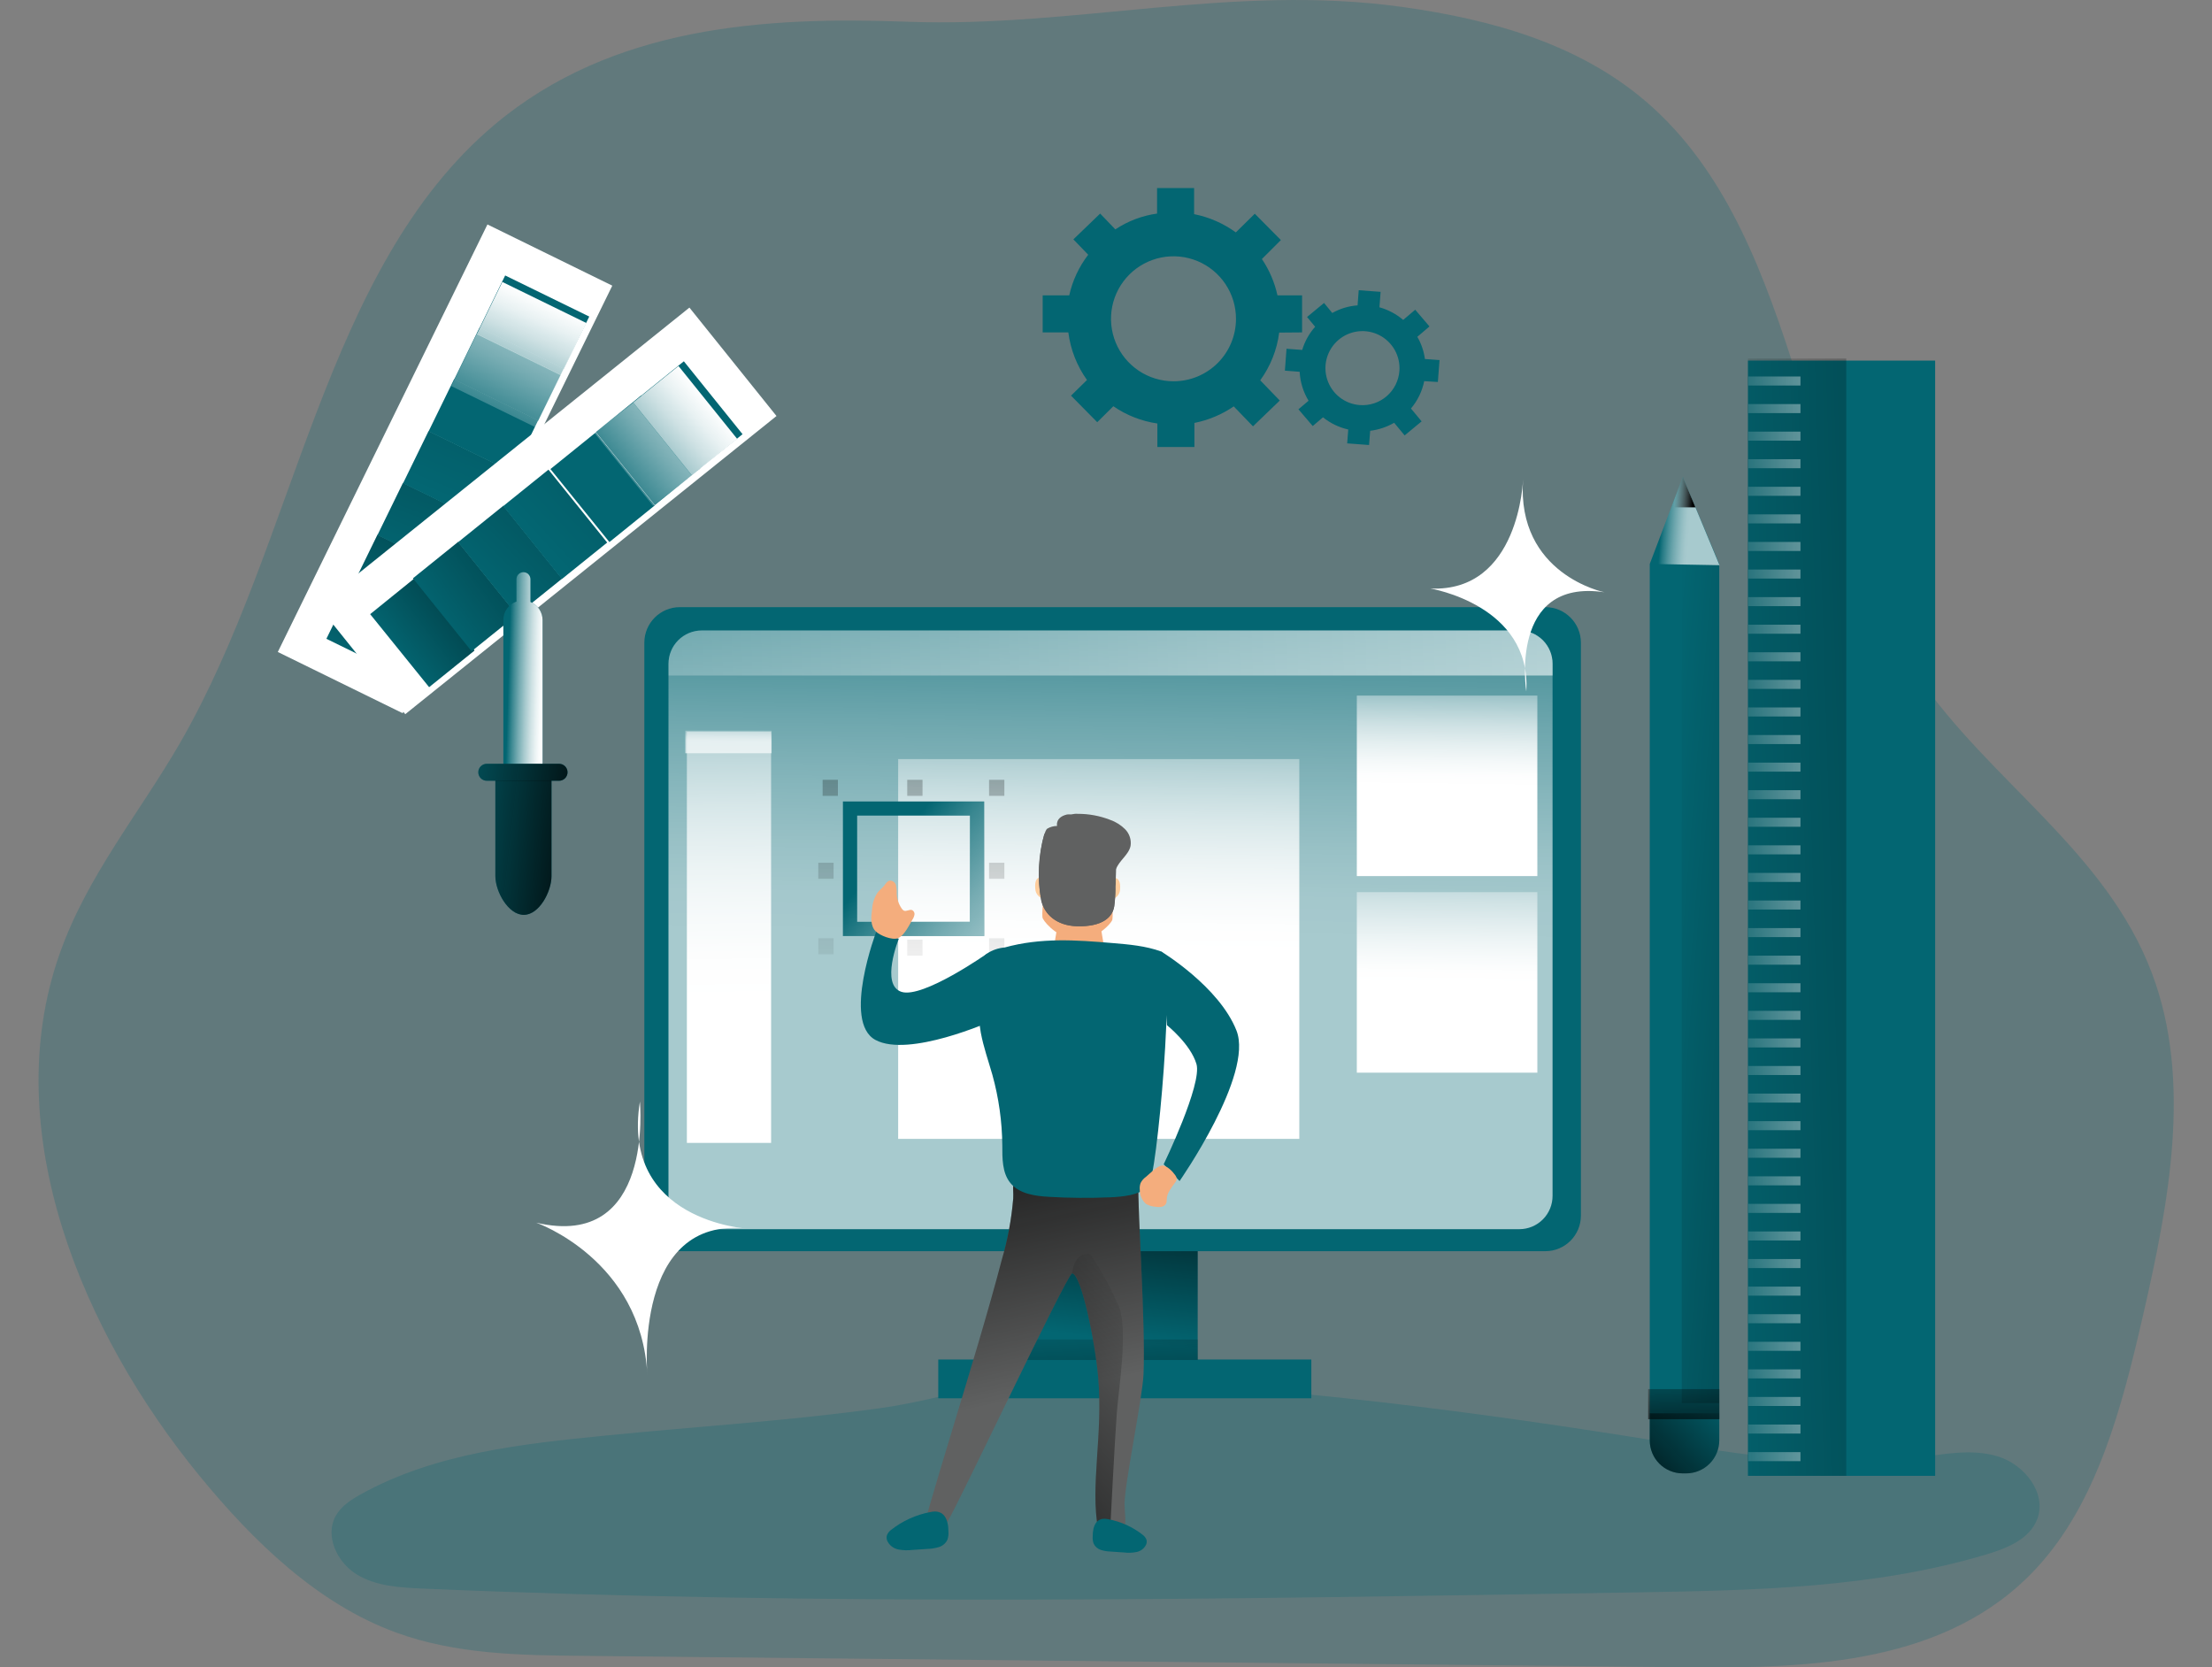 <svg viewBox="0 0 406 306" fill="none" xmlns="http://www.w3.org/2000/svg">
<rect x="0" y="0" width="406" height="306" fill="#808080" stroke="none"/>
<g clip-path="url(#clip0_140_5076)">
<path opacity="0.24" d="M90.807 22.855C59.262 49.352 54.373 99.456 33.008 136.419C25.571 149.281 15.961 160.792 10.947 175.061C-0.564 207.721 15.279 244.768 36.483 270.708C46.595 283.082 58.405 294.419 72.695 299.635C83.683 303.646 95.466 303.813 107.033 303.918L309.677 306.007C332.302 306.237 357.441 305.408 373.709 287.901C384.92 275.847 389.475 258.243 393.339 241.439C398.089 220.792 402.392 198.369 395.004 178.703C386.564 156.203 365.22 143.453 351.961 124.038C330.443 92.583 330.937 45.007 303.535 19.895C290.743 8.175 273.863 3.579 257.414 1.281C226.405 -3.057 197.032 5.132 166.58 3.99C140.549 3.015 112.402 4.714 90.807 22.855Z" fill="#036672"/>
<path opacity="0.24" d="M111.183 263.48C95.751 265.019 79.846 266.711 66.267 274.239C64.45 275.248 62.604 276.439 61.601 278.257C59.589 281.913 61.873 286.731 65.418 288.932C68.962 291.133 73.335 291.383 77.507 291.564C151.782 294.775 226.168 293.514 300.506 292.261C322.094 291.899 344.022 291.481 364.712 285.262C368.43 284.148 372.518 282.477 373.918 278.835C375.749 274.071 371.571 268.793 366.696 267.31C361.822 265.826 356.62 266.934 351.578 267.581C334.071 269.83 316.411 266.39 298.981 263.64C264.859 258.264 229.455 253.891 194.894 253.076C183.111 252.804 173.049 256.857 161.517 258.459C144.867 260.785 127.924 261.808 111.183 263.48Z" fill="#036672"/>
<path d="M89.467 41.195L50.991 119.665L73.907 130.901L112.383 52.431L89.467 41.195Z" fill="white"/>
<path d="M64.597 107.655L59.909 117.246L75.343 124.791L80.031 115.2L64.597 107.655Z" fill="#036672"/>
<path d="M64.597 107.655L59.909 117.246L75.343 124.791L80.031 115.2L64.597 107.655Z" fill="url(#paint0_linear_140_5076)"/>
<path d="M69.286 98.139L64.597 107.73L80.032 115.275L84.72 105.684L69.286 98.139Z" fill="#036672"/>
<path d="M69.286 98.139L64.597 107.73L80.032 115.275L84.72 105.684L69.286 98.139Z" fill="url(#paint1_linear_140_5076)"/>
<path d="M73.968 88.62L69.28 98.211L84.714 105.756L89.402 96.165L73.968 88.62Z" fill="#036672"/>
<path d="M73.968 88.62L69.28 98.211L84.714 105.756L89.402 96.165L73.968 88.62Z" fill="url(#paint2_linear_140_5076)"/>
<path d="M78.664 79.111L73.976 88.702L89.41 96.247L94.098 86.656L78.664 79.111Z" fill="#036672"/>
<path d="M78.664 79.111L73.976 88.702L89.41 96.247L94.098 86.656L78.664 79.111Z" fill="url(#paint3_linear_140_5076)"/>
<path d="M83.35 69.586L78.661 79.177L94.096 86.721L98.784 77.13L83.35 69.586Z" fill="#036672"/>
<path d="M88.038 60.077L83.35 69.668L98.785 77.212L103.473 67.621L88.038 60.077Z" fill="#036672"/>
<path d="M92.721 50.557L88.033 60.148L103.467 67.693L108.155 58.102L92.721 50.557Z" fill="#036672"/>
<path d="M87.511 61.27L82.823 70.861L98.257 78.406L102.945 68.815L87.511 61.27Z" fill="url(#paint4_linear_140_5076)"/>
<path d="M92.203 51.748L87.515 61.339L102.949 68.883L107.637 59.292L92.203 51.748Z" fill="url(#paint5_linear_140_5076)"/>
<path d="M219.824 225.471H187.429V252.226H219.824V225.471Z" fill="#036672"/>
<path d="M219.824 225.471H187.429V252.226H219.824V225.471Z" fill="url(#paint6_linear_140_5076)"/>
<path d="M283.64 111.434H124.79C121.187 111.434 118.265 114.355 118.265 117.959V223.118C118.265 226.721 121.187 229.643 124.79 229.643H283.64C287.244 229.643 290.165 226.721 290.165 223.118V117.959C290.165 114.355 287.244 111.434 283.64 111.434Z" fill="#036672"/>
<path opacity="0.65" d="M284.963 121.837V219.483C284.966 220.285 284.81 221.08 284.505 221.822C284.201 222.564 283.752 223.239 283.186 223.807C282.62 224.376 281.948 224.827 281.207 225.136C280.466 225.444 279.672 225.603 278.87 225.604H128.788C127.986 225.602 127.192 225.442 126.452 225.134C125.711 224.825 125.039 224.374 124.473 223.805C123.907 223.237 123.459 222.563 123.154 221.821C122.849 221.079 122.693 220.285 122.694 219.483V121.837C122.693 121.035 122.849 120.241 123.154 119.499C123.459 118.758 123.907 118.083 124.473 117.515C125.039 116.947 125.711 116.495 126.452 116.187C127.192 115.878 127.986 115.718 128.788 115.716H278.87C279.672 115.717 280.466 115.876 281.207 116.185C281.948 116.493 282.62 116.944 283.186 117.513C283.752 118.081 284.201 118.756 284.505 119.498C284.81 120.24 284.966 121.035 284.963 121.837Z" fill="url(#paint7_linear_140_5076)"/>
<path d="M240.688 249.524H172.213V256.641H240.688V249.524Z" fill="#036672"/>
<path d="M219.859 245.84H187.464V249.615H219.859V245.84Z" fill="url(#paint8_linear_140_5076)"/>
<path d="M238.988 61.009V54.206H234.469C233.948 51.824 232.979 49.562 231.614 47.541L235.096 44.06L230.312 39.227L226.83 42.653C224.548 40.997 221.935 39.854 219.17 39.303V34.519H212.373V39.199C209.634 39.58 207.016 40.572 204.713 42.103L201.928 39.199L197.011 43.934L199.734 46.755C198.045 48.955 196.856 51.498 196.252 54.206H191.377V61.009H196.085C196.488 64.158 197.665 67.159 199.511 69.742L196.579 72.618L201.391 77.492L204.344 74.561C206.76 76.223 209.526 77.308 212.429 77.729V82.04H219.225V77.625C221.813 77.112 224.27 76.079 226.447 74.589L229.977 78.251L234.894 73.516L231.307 69.805C233.184 67.222 234.381 64.21 234.789 61.044L238.988 61.009ZM215.374 69.979C213.106 69.976 210.889 69.3 209.005 68.038C207.12 66.775 205.652 64.982 204.787 62.886C203.921 60.789 203.697 58.482 204.142 56.258C204.587 54.034 205.682 51.992 207.288 50.389C208.894 48.787 210.939 47.698 213.164 47.258C215.39 46.818 217.696 47.048 219.79 47.919C221.885 48.789 223.674 50.261 224.932 52.149C226.19 54.037 226.86 56.255 226.858 58.523C226.859 60.03 226.562 61.523 225.985 62.914C225.408 64.307 224.562 65.571 223.495 66.635C222.428 67.7 221.161 68.543 219.768 69.117C218.374 69.69 216.881 69.983 215.374 69.979Z" fill="#036672"/>
<path d="M263.912 70.111L264.218 66.086L261.537 65.891C261.34 64.456 260.867 63.072 260.144 61.817L262.373 59.916L259.754 56.845L257.547 58.718C256.279 57.638 254.792 56.847 253.188 56.399L253.403 53.565L249.385 53.266L249.176 56.051C247.544 56.164 245.957 56.64 244.532 57.444L243.021 55.605L239.901 58.182L241.384 59.972C240.295 61.202 239.484 62.653 239.009 64.227L236.133 64.011L235.834 68.029L238.543 68.238C238.64 70.117 239.202 71.943 240.179 73.551L238.32 75.125L240.945 78.196L242.826 76.594C244.179 77.685 245.766 78.45 247.463 78.829L247.268 81.378L251.286 81.678L251.488 79.066C253.04 78.878 254.537 78.378 255.89 77.597L257.812 79.916L260.931 77.339L258.974 74.978C260.193 73.535 261.029 71.809 261.405 69.958L263.912 70.111ZM249.553 74.345C248.213 74.242 246.933 73.744 245.876 72.915C244.819 72.085 244.032 70.96 243.614 69.683C243.196 68.406 243.165 67.034 243.527 65.74C243.889 64.445 244.626 63.288 245.645 62.412C246.664 61.536 247.921 60.983 249.254 60.821C250.588 60.659 251.94 60.897 253.14 61.503C254.339 62.109 255.331 63.057 255.992 64.228C256.652 65.398 256.951 66.737 256.851 68.078C256.785 68.969 256.545 69.839 256.142 70.637C255.739 71.436 255.183 72.146 254.505 72.729C253.827 73.311 253.04 73.754 252.19 74.031C251.34 74.308 250.444 74.415 249.553 74.345Z" fill="#036672"/>
<path d="M315.562 103.502V264.364C315.556 265.965 314.918 267.5 313.785 268.632C312.653 269.764 311.119 270.403 309.517 270.408H308.821C307.223 270.401 305.692 269.761 304.565 268.628C303.437 267.495 302.804 265.962 302.804 264.364V103.502L308.87 87.555L315.562 103.502Z" fill="#036672"/>
<path d="M315.548 103.488H308.675V257.532H315.548V103.488Z" fill="url(#paint9_linear_140_5076)"/>
<path opacity="0.65" d="M315.61 103.739L302.797 103.502L306.746 93.119L308.863 87.548L311.188 93.119L315.61 103.739Z" fill="url(#paint10_linear_140_5076)"/>
<path d="M311.188 93.119H306.746L308.863 87.548L311.188 93.119Z" fill="url(#paint11_linear_140_5076)"/>
<path d="M315.583 254.956H302.512V260.478H315.583V254.956Z" fill="url(#paint12_linear_140_5076)"/>
<path d="M315.562 259.392V264.385C315.556 265.986 314.918 267.52 313.785 268.653C312.653 269.785 311.119 270.424 309.517 270.429H308.821C307.223 270.422 305.692 269.782 304.565 268.649C303.437 267.516 302.804 265.983 302.804 264.385V259.392H315.562Z" fill="url(#paint13_linear_140_5076)"/>
<path d="M355.185 66.183H320.826V270.875H355.185V66.183Z" fill="#036672"/>
<path d="M338.869 65.814H320.826V270.875H338.869V65.814Z" fill="url(#paint14_linear_140_5076)"/>
<path opacity="0.65" d="M330.464 69.101H320.889V70.758H330.464V69.101Z" fill="url(#paint15_linear_140_5076)"/>
<path opacity="0.65" d="M330.464 74.164H320.889V75.821H330.464V74.164Z" fill="url(#paint16_linear_140_5076)"/>
<path opacity="0.65" d="M330.464 79.219H320.889V80.877H330.464V79.219Z" fill="url(#paint17_linear_140_5076)"/>
<path opacity="0.65" d="M330.464 84.282H320.889V85.939H330.464V84.282Z" fill="url(#paint18_linear_140_5076)"/>
<path opacity="0.65" d="M330.464 89.344H320.889V91.002H330.464V89.344Z" fill="url(#paint19_linear_140_5076)"/>
<path opacity="0.65" d="M330.464 94.407H320.889V96.065H330.464V94.407Z" fill="url(#paint20_linear_140_5076)"/>
<path opacity="0.65" d="M330.464 99.47H320.889V101.127H330.464V99.47Z" fill="url(#paint21_linear_140_5076)"/>
<path opacity="0.65" d="M330.464 104.532H320.889V106.19H330.464V104.532Z" fill="url(#paint22_linear_140_5076)"/>
<path opacity="0.65" d="M330.464 109.595H320.889V111.253H330.464V109.595Z" fill="url(#paint23_linear_140_5076)"/>
<path opacity="0.65" d="M330.464 114.658H320.889V116.315H330.464V114.658Z" fill="url(#paint24_linear_140_5076)"/>
<path opacity="0.65" d="M330.464 119.72H320.889V121.378H330.464V119.72Z" fill="url(#paint25_linear_140_5076)"/>
<path opacity="0.65" d="M330.464 124.783H320.889V126.44H330.464V124.783Z" fill="url(#paint26_linear_140_5076)"/>
<path opacity="0.65" d="M330.464 129.846H320.889V131.503H330.464V129.846Z" fill="url(#paint27_linear_140_5076)"/>
<path opacity="0.65" d="M330.464 134.908H320.889V136.566H330.464V134.908Z" fill="url(#paint28_linear_140_5076)"/>
<path opacity="0.65" d="M330.464 139.971H320.889V141.628H330.464V139.971Z" fill="url(#paint29_linear_140_5076)"/>
<path opacity="0.65" d="M330.464 145.033H320.889V146.691H330.464V145.033Z" fill="url(#paint30_linear_140_5076)"/>
<path opacity="0.65" d="M330.464 150.089H320.889V151.746H330.464V150.089Z" fill="url(#paint31_linear_140_5076)"/>
<path opacity="0.65" d="M330.464 155.152H320.889V156.809H330.464V155.152Z" fill="url(#paint32_linear_140_5076)"/>
<path opacity="0.65" d="M330.464 160.214H320.889V161.872H330.464V160.214Z" fill="url(#paint33_linear_140_5076)"/>
<path opacity="0.65" d="M330.464 165.277H320.889V166.934H330.464V165.277Z" fill="url(#paint34_linear_140_5076)"/>
<path opacity="0.65" d="M330.464 170.34H320.889V171.997H330.464V170.34Z" fill="url(#paint35_linear_140_5076)"/>
<path opacity="0.65" d="M330.464 175.402H320.889V177.06H330.464V175.402Z" fill="url(#paint36_linear_140_5076)"/>
<path opacity="0.65" d="M330.464 180.465H320.889V182.122H330.464V180.465Z" fill="url(#paint37_linear_140_5076)"/>
<path opacity="0.65" d="M330.464 185.528H320.889V187.185H330.464V185.528Z" fill="url(#paint38_linear_140_5076)"/>
<path opacity="0.65" d="M330.464 190.59H320.889V192.247H330.464V190.59Z" fill="url(#paint39_linear_140_5076)"/>
<path opacity="0.65" d="M330.464 195.653H320.889V197.31H330.464V195.653Z" fill="url(#paint40_linear_140_5076)"/>
<path opacity="0.65" d="M330.464 200.715H320.889V202.373H330.464V200.715Z" fill="url(#paint41_linear_140_5076)"/>
<path opacity="0.65" d="M330.464 205.778H320.889V207.435H330.464V205.778Z" fill="url(#paint42_linear_140_5076)"/>
<path opacity="0.65" d="M330.464 210.841H320.889V212.498H330.464V210.841Z" fill="url(#paint43_linear_140_5076)"/>
<path opacity="0.65" d="M330.464 215.903H320.889V217.561H330.464V215.903Z" fill="url(#paint44_linear_140_5076)"/>
<path opacity="0.65" d="M330.464 220.959H320.889V222.616H330.464V220.959Z" fill="url(#paint45_linear_140_5076)"/>
<path opacity="0.65" d="M330.464 226.022H320.889V227.679H330.464V226.022Z" fill="url(#paint46_linear_140_5076)"/>
<path opacity="0.65" d="M330.464 231.084H320.889V232.742H330.464V231.084Z" fill="url(#paint47_linear_140_5076)"/>
<path opacity="0.65" d="M330.464 236.147H320.889V237.804H330.464V236.147Z" fill="url(#paint48_linear_140_5076)"/>
<path opacity="0.65" d="M330.464 241.209H320.889V242.867H330.464V241.209Z" fill="url(#paint49_linear_140_5076)"/>
<path opacity="0.65" d="M330.464 246.272H320.889V247.93H330.464V246.272Z" fill="url(#paint50_linear_140_5076)"/>
<path opacity="0.65" d="M330.464 251.335H320.889V252.992H330.464V251.335Z" fill="url(#paint51_linear_140_5076)"/>
<path opacity="0.65" d="M330.464 256.397H320.889V258.055H330.464V256.397Z" fill="url(#paint52_linear_140_5076)"/>
<path opacity="0.65" d="M330.464 261.46H320.889V263.117H330.464V261.46Z" fill="url(#paint53_linear_140_5076)"/>
<path opacity="0.65" d="M330.464 266.523H320.889V268.18H330.464V266.523Z" fill="url(#paint54_linear_140_5076)"/>
<path d="M284.963 121.837V123.982H122.708V121.837C122.706 121.035 122.863 120.241 123.168 119.499C123.473 118.758 123.921 118.083 124.487 117.515C125.053 116.947 125.725 116.495 126.465 116.187C127.206 115.878 128 115.718 128.802 115.716H278.87C279.672 115.717 280.466 115.876 281.207 116.185C281.948 116.493 282.62 116.944 283.186 117.513C283.752 118.081 284.2 118.756 284.505 119.498C284.81 120.24 284.966 121.035 284.963 121.837Z" fill="url(#paint55_linear_140_5076)"/>
<path d="M141.531 134.295H126.072V209.768H141.531V134.295Z" fill="url(#paint56_linear_140_5076)"/>
<path d="M238.48 139.323H164.853V209.03H238.48V139.323Z" fill="url(#paint57_linear_140_5076)"/>
<path d="M184.344 172.213H181.538V175.159H184.344V172.213Z" fill="url(#paint58_linear_140_5076)"/>
<path d="M184.344 158.348H181.538V161.294H184.344V158.348Z" fill="url(#paint59_linear_140_5076)"/>
<path d="M153 172.213H150.194V175.159H153V172.213Z" fill="url(#paint60_linear_140_5076)"/>
<path d="M153 158.348H150.194V161.294H153V158.348Z" fill="url(#paint61_linear_140_5076)"/>
<path d="M184.344 143.125H181.538V146.071H184.344V143.125Z" fill="url(#paint62_linear_140_5076)"/>
<path d="M153.794 143.125H150.988V146.071H153.794V143.125Z" fill="url(#paint63_linear_140_5076)"/>
<path d="M169.323 143.125H166.517V146.071H169.323V143.125Z" fill="url(#paint64_linear_140_5076)"/>
<path d="M169.323 172.457H166.517V175.402H169.323V172.457Z" fill="url(#paint65_linear_140_5076)"/>
<path d="M180.64 171.802H154.714V147.102H180.64V171.802ZM157.325 169.191H178.028V149.692H157.325V169.191Z" fill="#036672"/>
<path d="M180.64 171.802H154.714V147.102H180.64V171.802ZM157.325 169.191H178.028V149.692H157.325V169.191Z" fill="url(#paint66_linear_140_5076)"/>
<path d="M282.171 127.666H249.037V160.799H282.171V127.666Z" fill="url(#paint67_linear_140_5076)"/>
<path d="M282.171 163.745H249.037V196.879H282.171V163.745Z" fill="url(#paint68_linear_140_5076)"/>
<path opacity="0.65" d="M141.622 134.107H125.793V138.251H141.622V134.107Z" fill="url(#paint69_linear_140_5076)"/>
<path d="M126.539 56.457L58.4 111.183L74.382 131.082L142.521 76.356L126.539 56.457Z" fill="white"/>
<path d="M76.268 105.997L67.941 112.723L78.764 126.123L87.091 119.397L76.268 105.997Z" fill="#036672"/>
<path d="M76.268 105.997L67.941 112.723L78.764 126.123L87.091 119.397L76.268 105.997Z" fill="url(#paint70_linear_140_5076)"/>
<path d="M84.102 99.453L75.787 106.148L86.561 119.529L94.876 112.834L84.102 99.453Z" fill="#036672"/>
<path d="M84.102 99.453L75.787 106.148L86.561 119.529L94.876 112.834L84.102 99.453Z" fill="url(#paint71_linear_140_5076)"/>
<path d="M92.388 92.825L84.073 99.52L94.847 112.901L103.162 106.206L92.388 92.825Z" fill="#036672"/>
<path d="M92.388 92.825L84.073 99.52L94.847 112.901L103.162 106.206L92.388 92.825Z" fill="url(#paint72_linear_140_5076)"/>
<path d="M100.668 86.201L92.353 92.896L103.127 106.277L111.442 99.582L100.668 86.201Z" fill="#036672"/>
<path d="M100.668 86.201L92.353 92.896L103.127 106.277L111.442 99.582L100.668 86.201Z" fill="url(#paint73_linear_140_5076)"/>
<path d="M109.356 79.366L101.029 86.092L111.852 99.492L120.179 92.766L109.356 79.366Z" fill="#036672"/>
<path d="M117.687 72.581L109.36 79.307L120.183 92.707L128.51 85.981L117.687 72.581Z" fill="#036672"/>
<path d="M125.517 66.312L117.202 73.007L127.976 86.388L136.291 79.693L125.517 66.312Z" fill="#036672"/>
<path d="M126.991 87.269L119.874 92.854L109.101 79.47L116.218 73.885L126.991 87.269Z" fill="url(#paint74_linear_140_5076)"/>
<path d="M124.535 67.176L116.22 73.871L126.994 87.252L135.309 80.557L124.535 67.176Z" fill="url(#paint75_linear_140_5076)"/>
<path d="M99.582 113.78V154.936H92.388V113.78C92.388 113.038 92.62 112.315 93.05 111.711C93.481 111.107 94.089 110.652 94.791 110.41V106.301C94.791 105.962 94.926 105.636 95.166 105.395C95.406 105.155 95.732 105.02 96.072 105.02C96.412 105.02 96.738 105.155 96.978 105.395C97.218 105.636 97.353 105.962 97.353 106.301V110.48C98.009 110.748 98.571 111.205 98.968 111.792C99.364 112.38 99.578 113.072 99.582 113.78Z" fill="#036672"/>
<path d="M99.582 113.78V154.936H92.388V113.78C92.388 113.038 92.62 112.315 93.05 111.711C93.481 111.107 94.089 110.652 94.791 110.41V106.301C94.791 105.962 94.926 105.636 95.166 105.395C95.406 105.155 95.732 105.02 96.072 105.02C96.412 105.02 96.738 105.155 96.978 105.395C97.218 105.636 97.353 105.962 97.353 106.301V110.48C98.009 110.748 98.571 111.205 98.968 111.792C99.364 112.38 99.578 113.072 99.582 113.78Z" fill="url(#paint76_linear_140_5076)"/>
<path d="M102.604 140.18H89.352C88.487 140.18 87.785 140.88 87.785 141.743C87.785 142.606 88.487 143.306 89.352 143.306H102.604C103.469 143.306 104.171 142.606 104.171 141.743C104.171 140.88 103.469 140.18 102.604 140.18Z" fill="#036672"/>
<path d="M96.135 167.916C93.287 167.916 90.919 163.647 90.919 160.799V141.935H101.225V160.799C101.225 163.647 98.976 167.916 96.135 167.916Z" fill="#036672"/>
<path d="M102.604 140.18H89.352C88.487 140.18 87.785 140.88 87.785 141.743C87.785 142.606 88.487 143.306 89.352 143.306H102.604C103.469 143.306 104.171 142.606 104.171 141.743C104.171 140.88 103.469 140.18 102.604 140.18Z" fill="url(#paint77_linear_140_5076)"/>
<path d="M96.135 167.916C93.287 167.916 90.919 163.647 90.919 160.799V143.251H101.225V160.799C101.225 163.647 98.976 167.916 96.135 167.916Z" fill="url(#paint78_linear_140_5076)"/>
<path d="M162.659 187.888C162.394 186.53 162.227 184.608 162.736 184.476C163.808 184.183 162.659 187.888 162.659 187.888Z" fill="#28353D"/>
<path d="M209.887 252.226C209.727 256.404 206.51 271.759 206.405 275.945C206.405 277.337 206.774 279.475 206.329 280.819C205.409 283.667 202.15 283.277 201.726 281.599L201.565 280.764C200.054 272.63 202.485 263.403 201.565 252.783C201.015 246.3 198.453 233.8 196.774 233.717C195.89 233.717 175.702 276.557 173.947 279.197C173.084 280.527 170.653 280.318 169.477 281.39C168.3 282.463 179.282 248.911 183.885 231.182C184.958 227.522 185.658 223.764 185.974 219.963C186.099 217.77 185.396 217.032 187.408 216.384C188.801 215.938 190.73 216.064 192.22 215.959C193.843 215.834 208.933 215.806 208.933 216.878C208.787 222.7 210.277 242.575 209.887 252.226Z" fill="#606161"/>
<path d="M209.887 252.226C209.727 256.404 206.51 271.759 206.405 275.945C206.405 277.337 206.774 279.475 206.329 280.819C205.409 283.667 202.15 283.277 201.726 281.599L201.565 280.764C200.054 272.63 202.485 263.403 201.565 252.783C201.015 246.3 198.453 233.8 196.774 233.717C195.89 233.717 175.702 276.557 173.947 279.197C173.084 280.527 170.653 280.318 169.477 281.39C168.3 282.463 179.282 248.911 183.885 231.182C184.958 227.522 185.658 223.764 185.974 219.963C186.099 217.77 185.396 217.032 187.408 216.384C188.801 215.938 190.73 216.064 192.22 215.959C193.843 215.834 208.933 215.806 208.933 216.878C208.787 222.7 210.277 242.575 209.887 252.226Z" fill="url(#paint79_linear_140_5076)"/>
<path d="M192.199 163.097C192.074 161.788 191.461 161.078 190.862 161.078C190.263 161.078 189.894 161.774 190.02 163.097C190.033 163.57 190.214 164.023 190.531 164.375C190.847 164.727 191.278 164.955 191.747 165.019C192.352 165.019 192.331 164.407 192.199 163.097Z" fill="#FFCD9C"/>
<path d="M203.313 163.174C203.397 161.865 204.01 161.155 204.643 161.155C205.277 161.155 205.688 161.851 205.59 163.174C205.586 163.651 205.406 164.11 205.085 164.464C204.764 164.817 204.324 165.039 203.85 165.089C203.223 165.089 203.216 164.483 203.313 163.174Z" fill="#FFCD9C"/>
<path d="M204.177 168.731C204.093 169.427 201.217 172.478 197.944 172.478C194.672 172.478 191.97 169.692 191.399 168.578C190.828 167.464 193.126 153.132 194.456 151.935C195.786 150.737 201.176 151.524 201.628 152.157C202.715 153.655 204.532 165.953 204.177 168.731Z" fill="#F4AD7D"/>
<path d="M202.854 158.153C202.38 158.376 200.521 153.731 200.131 152.951C199.741 152.171 199.804 151.37 200.277 151.148C200.751 150.925 201.447 151.384 201.837 152.157C202.227 152.93 203.32 157.937 202.854 158.153Z" fill="#FFCD9C"/>
<path d="M192.833 157.805C192.338 157.645 193.648 152.93 193.933 152.116C194.219 151.301 194.859 150.765 195.326 150.925C195.792 151.085 195.987 151.879 195.702 152.701C195.416 153.522 193.299 157.965 192.833 157.805Z" fill="#FFCD9C"/>
<path d="M194.344 168.404H201.733L202.84 174.929C198.815 176.948 196.468 176.725 193.327 174.483L194.344 168.404Z" fill="#F4AD7D"/>
<path d="M197.269 169.643C197.269 169.511 197.533 169.4 197.854 169.4C198.174 169.4 198.439 169.511 198.439 169.643C198.439 169.776 198.181 169.797 197.854 169.797C197.526 169.797 197.269 169.783 197.269 169.643Z" fill="#F4AD7D"/>
<path d="M204.511 166.356C204.776 164.755 205.207 153.285 204.149 151.767C203.09 150.249 196.753 149.267 195.792 149.504C193.641 150.033 194.017 151.593 194.017 151.593C193.377 151.603 192.751 151.778 192.199 152.102C191.461 152.603 189.908 159.831 191.148 165.298C191.705 167.756 193.898 169.894 197.687 169.998C202.352 170.124 204.191 168.341 204.511 166.356Z" fill="#606161"/>
<path d="M195.953 149.936C196.208 149.723 196.504 149.563 196.822 149.466C197.14 149.369 197.474 149.337 197.805 149.372C199.834 149.361 201.846 149.732 203.738 150.465C204.787 150.829 205.739 151.427 206.524 152.213C206.913 152.612 207.205 153.095 207.375 153.626C207.545 154.156 207.59 154.719 207.506 155.27C207.157 156.914 205.416 157.93 204.845 159.511C204.386 160.779 204.713 162.004 204.727 163.279C204.736 164.309 204.662 165.338 204.504 166.356C204.184 168.341 202.352 170.124 197.652 170.005C193.864 169.901 191.67 167.763 191.113 165.305C190.359 161.225 190.557 157.026 191.691 153.035C193.733 153.505 195.821 153.738 197.916 153.731C200.138 153.75 202.353 153.492 204.511 152.965C204.88 155.096 204.873 159.365 204.755 162.554" fill="#606161"/>
<path d="M184.379 173.905C183.231 174.001 182.125 174.381 181.162 175.012C179.511 176.307 179.386 178.724 179.414 180.827C179.357 183.741 179.56 186.654 180.02 189.532C180.514 192.171 181.412 194.706 182.151 197.289C183.314 201.493 183.925 205.831 183.968 210.193C183.968 212.589 183.926 215.221 185.423 217.094C187.06 219.127 189.957 219.524 192.561 219.671C196.259 219.886 199.971 219.914 203.668 219.761C206.148 219.65 208.787 219.406 210.751 217.888C212.317 216.676 215.987 175.681 213.139 174.643C210.291 173.606 207.227 173.341 204.205 173.09C197.429 172.519 191.05 172.067 184.379 173.905Z" fill="#036672"/>
<path d="M204.992 259.232C204.63 263.89 203.766 280.819 203.766 280.819L201.565 280.743C200.054 272.609 202.485 263.382 201.565 252.762C201.015 246.279 198.453 233.779 196.774 233.696C197.276 229.517 200.096 230.144 200.096 230.144C202.147 233.211 203.916 236.458 205.382 239.845C207.06 244.246 205.361 254.552 204.992 259.232Z" fill="url(#paint80_linear_140_5076)"/>
<path d="M163.523 280.819C163.178 281.077 162.917 281.431 162.771 281.836C162.692 282.169 162.724 282.518 162.861 282.832C163.053 283.226 163.333 283.571 163.68 283.84C164.026 284.11 164.43 284.296 164.86 284.385C165.72 284.551 166.601 284.581 167.471 284.475L170.257 284.287C170.965 284.27 171.668 284.155 172.346 283.946C172.681 283.841 172.991 283.668 173.257 283.438C173.523 283.208 173.739 282.926 173.892 282.609C174.056 282.137 174.12 281.637 174.08 281.14C174.08 278.835 173.272 276.961 170.751 277.525C168.11 278.022 165.63 279.152 163.523 280.819Z" fill="#036672"/>
<path d="M209.776 281.732C210.079 281.96 210.309 282.272 210.437 282.63C210.506 282.921 210.479 283.226 210.361 283.5C210.193 283.847 209.947 284.15 209.643 284.385C209.338 284.621 208.983 284.783 208.606 284.858C207.851 285.008 207.078 285.036 206.315 284.942L203.891 284.775C203.275 284.761 202.663 284.663 202.074 284.482C201.78 284.389 201.508 284.237 201.276 284.035C201.043 283.832 200.855 283.584 200.723 283.305C200.58 282.892 200.523 282.453 200.556 282.017C200.556 279.998 201.252 278.333 203.474 278.849C205.777 279.286 207.939 280.275 209.776 281.732Z" fill="#036672"/>
<path d="M213.139 174.643C213.139 174.643 223.759 181.05 226.948 189.149C230.138 197.248 216.503 216.767 216.503 216.767L213.585 213.696C213.585 213.696 220.702 198.968 219.601 195.284C218.501 191.6 214.191 188.167 214.191 188.167L213.139 174.643Z" fill="#036672"/>
<path d="M181.914 187.429C181.914 187.429 166.817 194.184 160.682 190.869C154.546 187.554 160.863 170.904 160.863 170.904L164.971 172.297C164.971 172.297 161.538 180.785 165.466 182.046C169.393 183.306 181.162 175.026 181.162 175.026L181.914 187.429Z" fill="#036672"/>
<path d="M210.34 215.994C209.917 216.288 209.575 216.683 209.344 217.143C209.205 217.533 209.155 217.95 209.198 218.362C209.185 218.855 209.282 219.346 209.482 219.797C209.682 220.249 209.98 220.65 210.354 220.973C210.886 221.278 211.482 221.455 212.095 221.488C212.47 221.554 212.854 221.554 213.23 221.488C213.418 221.452 213.595 221.37 213.743 221.248C213.892 221.127 214.007 220.97 214.079 220.792C214.129 220.563 214.15 220.329 214.142 220.096C214.191 218.947 214.999 218.006 215.667 217.066C215.829 216.885 215.933 216.659 215.967 216.419C215.963 216.152 215.869 215.895 215.702 215.687C215.249 215.033 214.128 213.828 213.23 213.933C212.331 214.037 211.036 215.423 210.34 215.994Z" fill="#F4AD7D"/>
<path d="M167.471 168.78C167.659 168.505 167.787 168.195 167.847 167.867C167.87 167.702 167.842 167.534 167.766 167.386C167.69 167.237 167.57 167.116 167.422 167.039C166.942 166.851 166.371 167.345 165.897 167.136C165.737 167.047 165.603 166.917 165.507 166.76C164.948 165.95 164.627 165 164.581 164.017C164.608 163.493 164.561 162.967 164.442 162.457C164.374 162.202 164.217 161.98 164 161.831C163.783 161.682 163.52 161.615 163.258 161.642C162.812 161.746 162.562 162.199 162.283 162.561C162.005 162.923 161.447 163.355 161.085 163.808C160.467 164.738 160.113 165.819 160.062 166.934C159.867 168.327 159.741 169.922 160.716 170.925C161.468 171.698 163.759 172.61 164.811 172.199C165.974 171.739 166.886 169.783 167.471 168.78Z" fill="#F4AD7D"/>
<path d="M294.469 108.7C294.469 108.7 278.327 105.45 279.547 88.003C279.547 88.003 278.914 108.75 262.534 108.018C262.534 108.018 281.109 111.035 280.141 126.92C280.141 126.92 276.835 106.078 294.469 108.7Z" fill="white"/>
<path d="M98.416 224.41C98.416 224.41 117.758 231.155 118.817 252.38C118.817 252.38 116.143 223.083 137.174 225.508C137.174 225.508 113.892 224.154 117.455 202.183C117.435 202.262 120.149 229.532 98.416 224.41Z" fill="white"/>
</g>
<defs>
<linearGradient id="paint0_linear_140_5076" x1="66.795" y1="122.23" x2="89.119" y2="79.922" gradientUnits="userSpaceOnUse">
<stop stop-color="#010101" stop-opacity="0"/>
<stop offset="0.95" stop-color="#010101"/>
</linearGradient>
<linearGradient id="paint1_linear_140_5076" x1="70.959" y1="113.451" x2="103.538" y2="54.001" gradientUnits="userSpaceOnUse">
<stop stop-color="#010101" stop-opacity="0"/>
<stop offset="0.95" stop-color="#010101"/>
</linearGradient>
<linearGradient id="paint2_linear_140_5076" x1="76.606" y1="104.511" x2="116.075" y2="-1.266" gradientUnits="userSpaceOnUse">
<stop stop-color="#010101" stop-opacity="0"/>
<stop offset="0.95" stop-color="#010101"/>
</linearGradient>
<linearGradient id="paint3_linear_140_5076" x1="82.305" y1="91.88" x2="144.459" y2="-59.488" gradientUnits="userSpaceOnUse">
<stop stop-color="#010101" stop-opacity="0"/>
<stop offset="0.36" stop-color="#010101" stop-opacity="0.36"/>
<stop offset="0.95" stop-color="#010101"/>
</linearGradient>
<linearGradient id="paint4_linear_140_5076" x1="87.831" y1="80.385" x2="126.358" y2="-0.079" gradientUnits="userSpaceOnUse">
<stop stop-color="white" stop-opacity="0"/>
<stop offset="0.07" stop-color="white" stop-opacity="0.22"/>
<stop offset="0.16" stop-color="white" stop-opacity="0.45"/>
<stop offset="0.25" stop-color="white" stop-opacity="0.65"/>
<stop offset="0.33" stop-color="white" stop-opacity="0.8"/>
<stop offset="0.4" stop-color="white" stop-opacity="0.91"/>
<stop offset="0.46" stop-color="white" stop-opacity="0.98"/>
<stop offset="0.51" stop-color="white"/>
</linearGradient>
<linearGradient id="paint5_linear_140_5076" x1="90.166" y1="76.894" x2="110.539" y2="31.292" gradientUnits="userSpaceOnUse">
<stop stop-color="white" stop-opacity="0"/>
<stop offset="0.07" stop-color="white" stop-opacity="0.22"/>
<stop offset="0.16" stop-color="white" stop-opacity="0.45"/>
<stop offset="0.25" stop-color="white" stop-opacity="0.65"/>
<stop offset="0.33" stop-color="white" stop-opacity="0.8"/>
<stop offset="0.4" stop-color="white" stop-opacity="0.91"/>
<stop offset="0.46" stop-color="white" stop-opacity="0.98"/>
<stop offset="0.51" stop-color="white"/>
</linearGradient>
<linearGradient id="paint6_linear_140_5076" x1="202.812" y1="245.736" x2="207.721" y2="204.504" gradientUnits="userSpaceOnUse">
<stop stop-color="#010101" stop-opacity="0"/>
<stop offset="0.95" stop-color="#010101"/>
</linearGradient>
<linearGradient id="paint7_linear_140_5076" x1="204.825" y1="95.306" x2="202.861" y2="244.545" gradientUnits="userSpaceOnUse">
<stop stop-color="white" stop-opacity="0"/>
<stop offset="0.07" stop-color="white" stop-opacity="0.22"/>
<stop offset="0.16" stop-color="white" stop-opacity="0.45"/>
<stop offset="0.25" stop-color="white" stop-opacity="0.65"/>
<stop offset="0.33" stop-color="white" stop-opacity="0.8"/>
<stop offset="0.4" stop-color="white" stop-opacity="0.91"/>
<stop offset="0.46" stop-color="white" stop-opacity="0.98"/>
<stop offset="0.51" stop-color="white"/>
</linearGradient>
<linearGradient id="paint8_linear_140_5076" x1="203.299" y1="240.388" x2="205.507" y2="285.123" gradientUnits="userSpaceOnUse">
<stop stop-color="#010101" stop-opacity="0"/>
<stop offset="0.95" stop-color="#010101"/>
</linearGradient>
<linearGradient id="paint9_linear_140_5076" x1="301.989" y1="179.692" x2="402.135" y2="187.791" gradientUnits="userSpaceOnUse">
<stop stop-color="#010101" stop-opacity="0"/>
<stop offset="0.95" stop-color="#010101"/>
</linearGradient>
<linearGradient id="paint10_linear_140_5076" x1="304.914" y1="95.459" x2="315.123" y2="96.197" gradientUnits="userSpaceOnUse">
<stop stop-color="white" stop-opacity="0"/>
<stop offset="0.07" stop-color="white" stop-opacity="0.22"/>
<stop offset="0.16" stop-color="white" stop-opacity="0.45"/>
<stop offset="0.25" stop-color="white" stop-opacity="0.65"/>
<stop offset="0.33" stop-color="white" stop-opacity="0.8"/>
<stop offset="0.4" stop-color="white" stop-opacity="0.91"/>
<stop offset="0.46" stop-color="white" stop-opacity="0.98"/>
<stop offset="0.51" stop-color="white"/>
</linearGradient>
<linearGradient id="paint11_linear_140_5076" x1="307.484" y1="90.312" x2="311.014" y2="90.563" gradientUnits="userSpaceOnUse">
<stop stop-color="#010101" stop-opacity="0"/>
<stop offset="0.95" stop-color="#010101"/>
</linearGradient>
<linearGradient id="paint12_linear_140_5076" x1="308.814" y1="248.605" x2="309.371" y2="270.694" gradientUnits="userSpaceOnUse">
<stop stop-color="#010101" stop-opacity="0"/>
<stop offset="0.95" stop-color="#010101"/>
</linearGradient>
<linearGradient id="paint13_linear_140_5076" x1="317.17" y1="255.485" x2="294.893" y2="276.836" gradientUnits="userSpaceOnUse">
<stop stop-color="#010101" stop-opacity="0"/>
<stop offset="0.95" stop-color="#010101"/>
</linearGradient>
<linearGradient id="paint14_linear_140_5076" x1="304.134" y1="169.142" x2="481.953" y2="163.62" gradientUnits="userSpaceOnUse">
<stop stop-color="#010101" stop-opacity="0"/>
<stop offset="0.95" stop-color="#010101"/>
</linearGradient>
<linearGradient id="paint15_linear_140_5076" x1="315.534" y1="70.243" x2="385.645" y2="68.064" gradientUnits="userSpaceOnUse">
<stop stop-color="white" stop-opacity="0"/>
<stop offset="0.07" stop-color="white" stop-opacity="0.22"/>
<stop offset="0.16" stop-color="white" stop-opacity="0.45"/>
<stop offset="0.25" stop-color="white" stop-opacity="0.65"/>
<stop offset="0.33" stop-color="white" stop-opacity="0.8"/>
<stop offset="0.4" stop-color="white" stop-opacity="0.91"/>
<stop offset="0.46" stop-color="white" stop-opacity="0.98"/>
<stop offset="0.51" stop-color="white"/>
</linearGradient>
<linearGradient id="paint16_linear_140_5076" x1="315.534" y1="75.306" x2="385.645" y2="73.126" gradientUnits="userSpaceOnUse">
<stop stop-color="white" stop-opacity="0"/>
<stop offset="0.07" stop-color="white" stop-opacity="0.22"/>
<stop offset="0.16" stop-color="white" stop-opacity="0.45"/>
<stop offset="0.25" stop-color="white" stop-opacity="0.65"/>
<stop offset="0.33" stop-color="white" stop-opacity="0.8"/>
<stop offset="0.4" stop-color="white" stop-opacity="0.91"/>
<stop offset="0.46" stop-color="white" stop-opacity="0.98"/>
<stop offset="0.51" stop-color="white"/>
</linearGradient>
<linearGradient id="paint17_linear_140_5076" x1="315.534" y1="80.368" x2="385.645" y2="78.189" gradientUnits="userSpaceOnUse">
<stop stop-color="white" stop-opacity="0"/>
<stop offset="0.07" stop-color="white" stop-opacity="0.22"/>
<stop offset="0.16" stop-color="white" stop-opacity="0.45"/>
<stop offset="0.25" stop-color="white" stop-opacity="0.65"/>
<stop offset="0.33" stop-color="white" stop-opacity="0.8"/>
<stop offset="0.4" stop-color="white" stop-opacity="0.91"/>
<stop offset="0.46" stop-color="white" stop-opacity="0.98"/>
<stop offset="0.51" stop-color="white"/>
</linearGradient>
<linearGradient id="paint18_linear_140_5076" x1="315.534" y1="85.431" x2="385.645" y2="83.251" gradientUnits="userSpaceOnUse">
<stop stop-color="white" stop-opacity="0"/>
<stop offset="0.07" stop-color="white" stop-opacity="0.22"/>
<stop offset="0.16" stop-color="white" stop-opacity="0.45"/>
<stop offset="0.25" stop-color="white" stop-opacity="0.65"/>
<stop offset="0.33" stop-color="white" stop-opacity="0.8"/>
<stop offset="0.4" stop-color="white" stop-opacity="0.91"/>
<stop offset="0.46" stop-color="white" stop-opacity="0.98"/>
<stop offset="0.51" stop-color="white"/>
</linearGradient>
<linearGradient id="paint19_linear_140_5076" x1="315.534" y1="90.493" x2="385.645" y2="88.314" gradientUnits="userSpaceOnUse">
<stop stop-color="white" stop-opacity="0"/>
<stop offset="0.07" stop-color="white" stop-opacity="0.22"/>
<stop offset="0.16" stop-color="white" stop-opacity="0.45"/>
<stop offset="0.25" stop-color="white" stop-opacity="0.65"/>
<stop offset="0.33" stop-color="white" stop-opacity="0.8"/>
<stop offset="0.4" stop-color="white" stop-opacity="0.91"/>
<stop offset="0.46" stop-color="white" stop-opacity="0.98"/>
<stop offset="0.51" stop-color="white"/>
</linearGradient>
<linearGradient id="paint20_linear_140_5076" x1="315.534" y1="95.549" x2="385.645" y2="93.377" gradientUnits="userSpaceOnUse">
<stop stop-color="white" stop-opacity="0"/>
<stop offset="0.07" stop-color="white" stop-opacity="0.22"/>
<stop offset="0.16" stop-color="white" stop-opacity="0.45"/>
<stop offset="0.25" stop-color="white" stop-opacity="0.65"/>
<stop offset="0.33" stop-color="white" stop-opacity="0.8"/>
<stop offset="0.4" stop-color="white" stop-opacity="0.91"/>
<stop offset="0.46" stop-color="white" stop-opacity="0.98"/>
<stop offset="0.51" stop-color="white"/>
</linearGradient>
<linearGradient id="paint21_linear_140_5076" x1="315.534" y1="100.612" x2="385.645" y2="98.439" gradientUnits="userSpaceOnUse">
<stop stop-color="white" stop-opacity="0"/>
<stop offset="0.07" stop-color="white" stop-opacity="0.22"/>
<stop offset="0.16" stop-color="white" stop-opacity="0.45"/>
<stop offset="0.25" stop-color="white" stop-opacity="0.65"/>
<stop offset="0.33" stop-color="white" stop-opacity="0.8"/>
<stop offset="0.4" stop-color="white" stop-opacity="0.91"/>
<stop offset="0.46" stop-color="white" stop-opacity="0.98"/>
<stop offset="0.51" stop-color="white"/>
</linearGradient>
<linearGradient id="paint22_linear_140_5076" x1="315.534" y1="105.675" x2="385.645" y2="103.502" gradientUnits="userSpaceOnUse">
<stop stop-color="white" stop-opacity="0"/>
<stop offset="0.07" stop-color="white" stop-opacity="0.22"/>
<stop offset="0.16" stop-color="white" stop-opacity="0.45"/>
<stop offset="0.25" stop-color="white" stop-opacity="0.65"/>
<stop offset="0.33" stop-color="white" stop-opacity="0.8"/>
<stop offset="0.4" stop-color="white" stop-opacity="0.91"/>
<stop offset="0.46" stop-color="white" stop-opacity="0.98"/>
<stop offset="0.51" stop-color="white"/>
</linearGradient>
<linearGradient id="paint23_linear_140_5076" x1="315.534" y1="110.737" x2="385.645" y2="108.565" gradientUnits="userSpaceOnUse">
<stop stop-color="white" stop-opacity="0"/>
<stop offset="0.07" stop-color="white" stop-opacity="0.22"/>
<stop offset="0.16" stop-color="white" stop-opacity="0.45"/>
<stop offset="0.25" stop-color="white" stop-opacity="0.65"/>
<stop offset="0.33" stop-color="white" stop-opacity="0.8"/>
<stop offset="0.4" stop-color="white" stop-opacity="0.91"/>
<stop offset="0.46" stop-color="white" stop-opacity="0.98"/>
<stop offset="0.51" stop-color="white"/>
</linearGradient>
<linearGradient id="paint24_linear_140_5076" x1="315.534" y1="115.8" x2="385.645" y2="113.62" gradientUnits="userSpaceOnUse">
<stop stop-color="white" stop-opacity="0"/>
<stop offset="0.07" stop-color="white" stop-opacity="0.22"/>
<stop offset="0.16" stop-color="white" stop-opacity="0.45"/>
<stop offset="0.25" stop-color="white" stop-opacity="0.65"/>
<stop offset="0.33" stop-color="white" stop-opacity="0.8"/>
<stop offset="0.4" stop-color="white" stop-opacity="0.91"/>
<stop offset="0.46" stop-color="white" stop-opacity="0.98"/>
<stop offset="0.51" stop-color="white"/>
</linearGradient>
<linearGradient id="paint25_linear_140_5076" x1="315.534" y1="120.863" x2="385.645" y2="118.683" gradientUnits="userSpaceOnUse">
<stop stop-color="white" stop-opacity="0"/>
<stop offset="0.07" stop-color="white" stop-opacity="0.22"/>
<stop offset="0.16" stop-color="white" stop-opacity="0.45"/>
<stop offset="0.25" stop-color="white" stop-opacity="0.65"/>
<stop offset="0.33" stop-color="white" stop-opacity="0.8"/>
<stop offset="0.4" stop-color="white" stop-opacity="0.91"/>
<stop offset="0.46" stop-color="white" stop-opacity="0.98"/>
<stop offset="0.51" stop-color="white"/>
</linearGradient>
<linearGradient id="paint26_linear_140_5076" x1="315.534" y1="125.925" x2="385.645" y2="123.745" gradientUnits="userSpaceOnUse">
<stop stop-color="white" stop-opacity="0"/>
<stop offset="0.07" stop-color="white" stop-opacity="0.22"/>
<stop offset="0.16" stop-color="white" stop-opacity="0.45"/>
<stop offset="0.25" stop-color="white" stop-opacity="0.65"/>
<stop offset="0.33" stop-color="white" stop-opacity="0.8"/>
<stop offset="0.4" stop-color="white" stop-opacity="0.91"/>
<stop offset="0.46" stop-color="white" stop-opacity="0.98"/>
<stop offset="0.51" stop-color="white"/>
</linearGradient>
<linearGradient id="paint27_linear_140_5076" x1="315.534" y1="130.988" x2="385.645" y2="128.808" gradientUnits="userSpaceOnUse">
<stop stop-color="white" stop-opacity="0"/>
<stop offset="0.07" stop-color="white" stop-opacity="0.22"/>
<stop offset="0.16" stop-color="white" stop-opacity="0.45"/>
<stop offset="0.25" stop-color="white" stop-opacity="0.65"/>
<stop offset="0.33" stop-color="white" stop-opacity="0.8"/>
<stop offset="0.4" stop-color="white" stop-opacity="0.91"/>
<stop offset="0.46" stop-color="white" stop-opacity="0.98"/>
<stop offset="0.51" stop-color="white"/>
</linearGradient>
<linearGradient id="paint28_linear_140_5076" x1="315.534" y1="136.05" x2="385.645" y2="133.871" gradientUnits="userSpaceOnUse">
<stop stop-color="white" stop-opacity="0"/>
<stop offset="0.07" stop-color="white" stop-opacity="0.22"/>
<stop offset="0.16" stop-color="white" stop-opacity="0.45"/>
<stop offset="0.25" stop-color="white" stop-opacity="0.65"/>
<stop offset="0.33" stop-color="white" stop-opacity="0.8"/>
<stop offset="0.4" stop-color="white" stop-opacity="0.91"/>
<stop offset="0.46" stop-color="white" stop-opacity="0.98"/>
<stop offset="0.51" stop-color="white"/>
</linearGradient>
<linearGradient id="paint29_linear_140_5076" x1="315.534" y1="141.113" x2="385.645" y2="138.933" gradientUnits="userSpaceOnUse">
<stop stop-color="white" stop-opacity="0"/>
<stop offset="0.07" stop-color="white" stop-opacity="0.22"/>
<stop offset="0.16" stop-color="white" stop-opacity="0.45"/>
<stop offset="0.25" stop-color="white" stop-opacity="0.65"/>
<stop offset="0.33" stop-color="white" stop-opacity="0.8"/>
<stop offset="0.4" stop-color="white" stop-opacity="0.91"/>
<stop offset="0.46" stop-color="white" stop-opacity="0.98"/>
<stop offset="0.51" stop-color="white"/>
</linearGradient>
<linearGradient id="paint30_linear_140_5076" x1="315.534" y1="146.175" x2="385.645" y2="143.996" gradientUnits="userSpaceOnUse">
<stop stop-color="white" stop-opacity="0"/>
<stop offset="0.07" stop-color="white" stop-opacity="0.22"/>
<stop offset="0.16" stop-color="white" stop-opacity="0.45"/>
<stop offset="0.25" stop-color="white" stop-opacity="0.65"/>
<stop offset="0.33" stop-color="white" stop-opacity="0.8"/>
<stop offset="0.4" stop-color="white" stop-opacity="0.91"/>
<stop offset="0.46" stop-color="white" stop-opacity="0.98"/>
<stop offset="0.51" stop-color="white"/>
</linearGradient>
<linearGradient id="paint31_linear_140_5076" x1="315.534" y1="151.238" x2="385.645" y2="149.058" gradientUnits="userSpaceOnUse">
<stop stop-color="white" stop-opacity="0"/>
<stop offset="0.07" stop-color="white" stop-opacity="0.22"/>
<stop offset="0.16" stop-color="white" stop-opacity="0.45"/>
<stop offset="0.25" stop-color="white" stop-opacity="0.65"/>
<stop offset="0.33" stop-color="white" stop-opacity="0.8"/>
<stop offset="0.4" stop-color="white" stop-opacity="0.91"/>
<stop offset="0.46" stop-color="white" stop-opacity="0.98"/>
<stop offset="0.51" stop-color="white"/>
</linearGradient>
<linearGradient id="paint32_linear_140_5076" x1="315.534" y1="156.301" x2="385.645" y2="154.121" gradientUnits="userSpaceOnUse">
<stop stop-color="white" stop-opacity="0"/>
<stop offset="0.07" stop-color="white" stop-opacity="0.22"/>
<stop offset="0.16" stop-color="white" stop-opacity="0.45"/>
<stop offset="0.25" stop-color="white" stop-opacity="0.65"/>
<stop offset="0.33" stop-color="white" stop-opacity="0.8"/>
<stop offset="0.4" stop-color="white" stop-opacity="0.91"/>
<stop offset="0.46" stop-color="white" stop-opacity="0.98"/>
<stop offset="0.51" stop-color="white"/>
</linearGradient>
<linearGradient id="paint33_linear_140_5076" x1="315.534" y1="161.356" x2="385.645" y2="159.184" gradientUnits="userSpaceOnUse">
<stop stop-color="white" stop-opacity="0"/>
<stop offset="0.07" stop-color="white" stop-opacity="0.22"/>
<stop offset="0.16" stop-color="white" stop-opacity="0.45"/>
<stop offset="0.25" stop-color="white" stop-opacity="0.65"/>
<stop offset="0.33" stop-color="white" stop-opacity="0.8"/>
<stop offset="0.4" stop-color="white" stop-opacity="0.91"/>
<stop offset="0.46" stop-color="white" stop-opacity="0.98"/>
<stop offset="0.51" stop-color="white"/>
</linearGradient>
<linearGradient id="paint34_linear_140_5076" x1="315.534" y1="166.419" x2="385.645" y2="164.246" gradientUnits="userSpaceOnUse">
<stop stop-color="white" stop-opacity="0"/>
<stop offset="0.07" stop-color="white" stop-opacity="0.22"/>
<stop offset="0.16" stop-color="white" stop-opacity="0.45"/>
<stop offset="0.25" stop-color="white" stop-opacity="0.65"/>
<stop offset="0.33" stop-color="white" stop-opacity="0.8"/>
<stop offset="0.4" stop-color="white" stop-opacity="0.91"/>
<stop offset="0.46" stop-color="white" stop-opacity="0.98"/>
<stop offset="0.51" stop-color="white"/>
</linearGradient>
<linearGradient id="paint35_linear_140_5076" x1="315.534" y1="171.482" x2="385.645" y2="169.309" gradientUnits="userSpaceOnUse">
<stop stop-color="white" stop-opacity="0"/>
<stop offset="0.07" stop-color="white" stop-opacity="0.22"/>
<stop offset="0.16" stop-color="white" stop-opacity="0.45"/>
<stop offset="0.25" stop-color="white" stop-opacity="0.65"/>
<stop offset="0.33" stop-color="white" stop-opacity="0.8"/>
<stop offset="0.4" stop-color="white" stop-opacity="0.91"/>
<stop offset="0.46" stop-color="white" stop-opacity="0.98"/>
<stop offset="0.51" stop-color="white"/>
</linearGradient>
<linearGradient id="paint36_linear_140_5076" x1="315.534" y1="176.544" x2="385.645" y2="174.372" gradientUnits="userSpaceOnUse">
<stop stop-color="white" stop-opacity="0"/>
<stop offset="0.07" stop-color="white" stop-opacity="0.22"/>
<stop offset="0.16" stop-color="white" stop-opacity="0.45"/>
<stop offset="0.25" stop-color="white" stop-opacity="0.65"/>
<stop offset="0.33" stop-color="white" stop-opacity="0.8"/>
<stop offset="0.4" stop-color="white" stop-opacity="0.91"/>
<stop offset="0.46" stop-color="white" stop-opacity="0.98"/>
<stop offset="0.51" stop-color="white"/>
</linearGradient>
<linearGradient id="paint37_linear_140_5076" x1="315.534" y1="181.607" x2="385.645" y2="179.434" gradientUnits="userSpaceOnUse">
<stop stop-color="white" stop-opacity="0"/>
<stop offset="0.07" stop-color="white" stop-opacity="0.22"/>
<stop offset="0.16" stop-color="white" stop-opacity="0.45"/>
<stop offset="0.25" stop-color="white" stop-opacity="0.65"/>
<stop offset="0.33" stop-color="white" stop-opacity="0.8"/>
<stop offset="0.4" stop-color="white" stop-opacity="0.91"/>
<stop offset="0.46" stop-color="white" stop-opacity="0.98"/>
<stop offset="0.51" stop-color="white"/>
</linearGradient>
<linearGradient id="paint38_linear_140_5076" x1="315.534" y1="186.67" x2="385.645" y2="184.49" gradientUnits="userSpaceOnUse">
<stop stop-color="white" stop-opacity="0"/>
<stop offset="0.07" stop-color="white" stop-opacity="0.22"/>
<stop offset="0.16" stop-color="white" stop-opacity="0.45"/>
<stop offset="0.25" stop-color="white" stop-opacity="0.65"/>
<stop offset="0.33" stop-color="white" stop-opacity="0.8"/>
<stop offset="0.4" stop-color="white" stop-opacity="0.91"/>
<stop offset="0.46" stop-color="white" stop-opacity="0.98"/>
<stop offset="0.51" stop-color="white"/>
</linearGradient>
<linearGradient id="paint39_linear_140_5076" x1="315.534" y1="191.732" x2="385.645" y2="189.552" gradientUnits="userSpaceOnUse">
<stop stop-color="white" stop-opacity="0"/>
<stop offset="0.07" stop-color="white" stop-opacity="0.22"/>
<stop offset="0.16" stop-color="white" stop-opacity="0.45"/>
<stop offset="0.25" stop-color="white" stop-opacity="0.65"/>
<stop offset="0.33" stop-color="white" stop-opacity="0.8"/>
<stop offset="0.4" stop-color="white" stop-opacity="0.91"/>
<stop offset="0.46" stop-color="white" stop-opacity="0.98"/>
<stop offset="0.51" stop-color="white"/>
</linearGradient>
<linearGradient id="paint40_linear_140_5076" x1="315.534" y1="196.795" x2="385.645" y2="194.615" gradientUnits="userSpaceOnUse">
<stop stop-color="white" stop-opacity="0"/>
<stop offset="0.07" stop-color="white" stop-opacity="0.22"/>
<stop offset="0.16" stop-color="white" stop-opacity="0.45"/>
<stop offset="0.25" stop-color="white" stop-opacity="0.65"/>
<stop offset="0.33" stop-color="white" stop-opacity="0.8"/>
<stop offset="0.4" stop-color="white" stop-opacity="0.91"/>
<stop offset="0.46" stop-color="white" stop-opacity="0.98"/>
<stop offset="0.51" stop-color="white"/>
</linearGradient>
<linearGradient id="paint41_linear_140_5076" x1="315.534" y1="201.857" x2="385.645" y2="199.678" gradientUnits="userSpaceOnUse">
<stop stop-color="white" stop-opacity="0"/>
<stop offset="0.07" stop-color="white" stop-opacity="0.22"/>
<stop offset="0.16" stop-color="white" stop-opacity="0.45"/>
<stop offset="0.25" stop-color="white" stop-opacity="0.65"/>
<stop offset="0.33" stop-color="white" stop-opacity="0.8"/>
<stop offset="0.4" stop-color="white" stop-opacity="0.91"/>
<stop offset="0.46" stop-color="white" stop-opacity="0.98"/>
<stop offset="0.51" stop-color="white"/>
</linearGradient>
<linearGradient id="paint42_linear_140_5076" x1="315.534" y1="206.92" x2="385.645" y2="204.74" gradientUnits="userSpaceOnUse">
<stop stop-color="white" stop-opacity="0"/>
<stop offset="0.07" stop-color="white" stop-opacity="0.22"/>
<stop offset="0.16" stop-color="white" stop-opacity="0.45"/>
<stop offset="0.25" stop-color="white" stop-opacity="0.65"/>
<stop offset="0.33" stop-color="white" stop-opacity="0.8"/>
<stop offset="0.4" stop-color="white" stop-opacity="0.91"/>
<stop offset="0.46" stop-color="white" stop-opacity="0.98"/>
<stop offset="0.51" stop-color="white"/>
</linearGradient>
<linearGradient id="paint43_linear_140_5076" x1="315.534" y1="211.983" x2="385.645" y2="209.803" gradientUnits="userSpaceOnUse">
<stop stop-color="white" stop-opacity="0"/>
<stop offset="0.07" stop-color="white" stop-opacity="0.22"/>
<stop offset="0.16" stop-color="white" stop-opacity="0.45"/>
<stop offset="0.25" stop-color="white" stop-opacity="0.65"/>
<stop offset="0.33" stop-color="white" stop-opacity="0.8"/>
<stop offset="0.4" stop-color="white" stop-opacity="0.91"/>
<stop offset="0.46" stop-color="white" stop-opacity="0.98"/>
<stop offset="0.51" stop-color="white"/>
</linearGradient>
<linearGradient id="paint44_linear_140_5076" x1="315.534" y1="217.045" x2="385.645" y2="214.866" gradientUnits="userSpaceOnUse">
<stop stop-color="white" stop-opacity="0"/>
<stop offset="0.07" stop-color="white" stop-opacity="0.22"/>
<stop offset="0.16" stop-color="white" stop-opacity="0.45"/>
<stop offset="0.25" stop-color="white" stop-opacity="0.65"/>
<stop offset="0.33" stop-color="white" stop-opacity="0.8"/>
<stop offset="0.4" stop-color="white" stop-opacity="0.91"/>
<stop offset="0.46" stop-color="white" stop-opacity="0.98"/>
<stop offset="0.51" stop-color="white"/>
</linearGradient>
<linearGradient id="paint45_linear_140_5076" x1="315.534" y1="222.108" x2="385.645" y2="219.928" gradientUnits="userSpaceOnUse">
<stop stop-color="white" stop-opacity="0"/>
<stop offset="0.07" stop-color="white" stop-opacity="0.22"/>
<stop offset="0.16" stop-color="white" stop-opacity="0.45"/>
<stop offset="0.25" stop-color="white" stop-opacity="0.65"/>
<stop offset="0.33" stop-color="white" stop-opacity="0.8"/>
<stop offset="0.4" stop-color="white" stop-opacity="0.91"/>
<stop offset="0.46" stop-color="white" stop-opacity="0.98"/>
<stop offset="0.51" stop-color="white"/>
</linearGradient>
<linearGradient id="paint46_linear_140_5076" x1="315.534" y1="227.171" x2="385.645" y2="224.991" gradientUnits="userSpaceOnUse">
<stop stop-color="white" stop-opacity="0"/>
<stop offset="0.07" stop-color="white" stop-opacity="0.22"/>
<stop offset="0.16" stop-color="white" stop-opacity="0.45"/>
<stop offset="0.25" stop-color="white" stop-opacity="0.65"/>
<stop offset="0.33" stop-color="white" stop-opacity="0.8"/>
<stop offset="0.4" stop-color="white" stop-opacity="0.91"/>
<stop offset="0.46" stop-color="white" stop-opacity="0.98"/>
<stop offset="0.51" stop-color="white"/>
</linearGradient>
<linearGradient id="paint47_linear_140_5076" x1="315.534" y1="232.226" x2="385.645" y2="230.054" gradientUnits="userSpaceOnUse">
<stop stop-color="white" stop-opacity="0"/>
<stop offset="0.07" stop-color="white" stop-opacity="0.22"/>
<stop offset="0.16" stop-color="white" stop-opacity="0.45"/>
<stop offset="0.25" stop-color="white" stop-opacity="0.65"/>
<stop offset="0.33" stop-color="white" stop-opacity="0.8"/>
<stop offset="0.4" stop-color="white" stop-opacity="0.91"/>
<stop offset="0.46" stop-color="white" stop-opacity="0.98"/>
<stop offset="0.51" stop-color="white"/>
</linearGradient>
<linearGradient id="paint48_linear_140_5076" x1="315.534" y1="237.289" x2="385.645" y2="235.116" gradientUnits="userSpaceOnUse">
<stop stop-color="white" stop-opacity="0"/>
<stop offset="0.07" stop-color="white" stop-opacity="0.22"/>
<stop offset="0.16" stop-color="white" stop-opacity="0.45"/>
<stop offset="0.25" stop-color="white" stop-opacity="0.65"/>
<stop offset="0.33" stop-color="white" stop-opacity="0.8"/>
<stop offset="0.4" stop-color="white" stop-opacity="0.91"/>
<stop offset="0.46" stop-color="white" stop-opacity="0.98"/>
<stop offset="0.51" stop-color="white"/>
</linearGradient>
<linearGradient id="paint49_linear_140_5076" x1="315.534" y1="242.352" x2="385.645" y2="240.179" gradientUnits="userSpaceOnUse">
<stop stop-color="white" stop-opacity="0"/>
<stop offset="0.07" stop-color="white" stop-opacity="0.22"/>
<stop offset="0.16" stop-color="white" stop-opacity="0.45"/>
<stop offset="0.25" stop-color="white" stop-opacity="0.65"/>
<stop offset="0.33" stop-color="white" stop-opacity="0.8"/>
<stop offset="0.4" stop-color="white" stop-opacity="0.91"/>
<stop offset="0.46" stop-color="white" stop-opacity="0.98"/>
<stop offset="0.51" stop-color="white"/>
</linearGradient>
<linearGradient id="paint50_linear_140_5076" x1="315.534" y1="247.414" x2="385.645" y2="245.242" gradientUnits="userSpaceOnUse">
<stop stop-color="white" stop-opacity="0"/>
<stop offset="0.07" stop-color="white" stop-opacity="0.22"/>
<stop offset="0.16" stop-color="white" stop-opacity="0.45"/>
<stop offset="0.25" stop-color="white" stop-opacity="0.65"/>
<stop offset="0.33" stop-color="white" stop-opacity="0.8"/>
<stop offset="0.4" stop-color="white" stop-opacity="0.91"/>
<stop offset="0.46" stop-color="white" stop-opacity="0.98"/>
<stop offset="0.51" stop-color="white"/>
</linearGradient>
<linearGradient id="paint51_linear_140_5076" x1="315.534" y1="252.477" x2="385.645" y2="250.304" gradientUnits="userSpaceOnUse">
<stop stop-color="white" stop-opacity="0"/>
<stop offset="0.07" stop-color="white" stop-opacity="0.22"/>
<stop offset="0.16" stop-color="white" stop-opacity="0.45"/>
<stop offset="0.25" stop-color="white" stop-opacity="0.65"/>
<stop offset="0.33" stop-color="white" stop-opacity="0.8"/>
<stop offset="0.4" stop-color="white" stop-opacity="0.91"/>
<stop offset="0.46" stop-color="white" stop-opacity="0.98"/>
<stop offset="0.51" stop-color="white"/>
</linearGradient>
<linearGradient id="paint52_linear_140_5076" x1="315.534" y1="257.54" x2="385.645" y2="255.36" gradientUnits="userSpaceOnUse">
<stop stop-color="white" stop-opacity="0"/>
<stop offset="0.07" stop-color="white" stop-opacity="0.22"/>
<stop offset="0.16" stop-color="white" stop-opacity="0.45"/>
<stop offset="0.25" stop-color="white" stop-opacity="0.65"/>
<stop offset="0.33" stop-color="white" stop-opacity="0.8"/>
<stop offset="0.4" stop-color="white" stop-opacity="0.91"/>
<stop offset="0.46" stop-color="white" stop-opacity="0.98"/>
<stop offset="0.51" stop-color="white"/>
</linearGradient>
<linearGradient id="paint53_linear_140_5076" x1="315.534" y1="262.602" x2="385.645" y2="260.422" gradientUnits="userSpaceOnUse">
<stop stop-color="white" stop-opacity="0"/>
<stop offset="0.07" stop-color="white" stop-opacity="0.22"/>
<stop offset="0.16" stop-color="white" stop-opacity="0.45"/>
<stop offset="0.25" stop-color="white" stop-opacity="0.65"/>
<stop offset="0.33" stop-color="white" stop-opacity="0.8"/>
<stop offset="0.4" stop-color="white" stop-opacity="0.91"/>
<stop offset="0.46" stop-color="white" stop-opacity="0.98"/>
<stop offset="0.51" stop-color="white"/>
</linearGradient>
<linearGradient id="paint54_linear_140_5076" x1="315.534" y1="267.665" x2="385.645" y2="265.485" gradientUnits="userSpaceOnUse">
<stop stop-color="white" stop-opacity="0"/>
<stop offset="0.07" stop-color="white" stop-opacity="0.22"/>
<stop offset="0.16" stop-color="white" stop-opacity="0.45"/>
<stop offset="0.25" stop-color="white" stop-opacity="0.65"/>
<stop offset="0.33" stop-color="white" stop-opacity="0.8"/>
<stop offset="0.4" stop-color="white" stop-opacity="0.91"/>
<stop offset="0.46" stop-color="white" stop-opacity="0.98"/>
<stop offset="0.51" stop-color="white"/>
</linearGradient>
<linearGradient id="paint55_linear_140_5076" x1="32.744" y1="125.257" x2="1215.41" y2="88.523" gradientUnits="userSpaceOnUse">
<stop stop-color="white" stop-opacity="0"/>
<stop offset="0.07" stop-color="white" stop-opacity="0.22"/>
<stop offset="0.16" stop-color="white" stop-opacity="0.45"/>
<stop offset="0.25" stop-color="white" stop-opacity="0.65"/>
<stop offset="0.33" stop-color="white" stop-opacity="0.8"/>
<stop offset="0.4" stop-color="white" stop-opacity="0.91"/>
<stop offset="0.46" stop-color="white" stop-opacity="0.98"/>
<stop offset="0.51" stop-color="white"/>
</linearGradient>
<linearGradient id="paint56_linear_140_5076" x1="132.868" y1="113.237" x2="135.076" y2="252.038" gradientUnits="userSpaceOnUse">
<stop stop-color="white" stop-opacity="0"/>
<stop offset="0.07" stop-color="white" stop-opacity="0.22"/>
<stop offset="0.16" stop-color="white" stop-opacity="0.45"/>
<stop offset="0.25" stop-color="white" stop-opacity="0.65"/>
<stop offset="0.33" stop-color="white" stop-opacity="0.8"/>
<stop offset="0.4" stop-color="white" stop-opacity="0.91"/>
<stop offset="0.46" stop-color="white" stop-opacity="0.98"/>
<stop offset="0.51" stop-color="white"/>
</linearGradient>
<linearGradient id="paint57_linear_140_5076" x1="202.29" y1="126.566" x2="201.05" y2="220.855" gradientUnits="userSpaceOnUse">
<stop stop-color="white" stop-opacity="0"/>
<stop offset="0.07" stop-color="white" stop-opacity="0.22"/>
<stop offset="0.16" stop-color="white" stop-opacity="0.45"/>
<stop offset="0.25" stop-color="white" stop-opacity="0.65"/>
<stop offset="0.33" stop-color="white" stop-opacity="0.8"/>
<stop offset="0.4" stop-color="white" stop-opacity="0.91"/>
<stop offset="0.46" stop-color="white" stop-opacity="0.98"/>
<stop offset="0.51" stop-color="white"/>
</linearGradient>
<linearGradient id="paint58_linear_140_5076" x1="182.61" y1="187.345" x2="187.269" y2="-1.887" gradientUnits="userSpaceOnUse">
<stop stop-color="#010101" stop-opacity="0"/>
<stop offset="0.95" stop-color="#010101"/>
</linearGradient>
<linearGradient id="paint59_linear_140_5076" x1="182.269" y1="187.338" x2="186.928" y2="-1.894" gradientUnits="userSpaceOnUse">
<stop stop-color="#010101" stop-opacity="0"/>
<stop offset="0.95" stop-color="#010101"/>
</linearGradient>
<linearGradient id="paint60_linear_140_5076" x1="151.28" y1="186.572" x2="155.946" y2="-2.66" gradientUnits="userSpaceOnUse">
<stop stop-color="#010101" stop-opacity="0"/>
<stop offset="0.95" stop-color="#010101"/>
</linearGradient>
<linearGradient id="paint61_linear_140_5076" x1="150.939" y1="186.565" x2="155.605" y2="-2.667" gradientUnits="userSpaceOnUse">
<stop stop-color="#010101" stop-opacity="0"/>
<stop offset="0.95" stop-color="#010101"/>
</linearGradient>
<linearGradient id="paint62_linear_140_5076" x1="181.893" y1="187.331" x2="186.559" y2="-1.901" gradientUnits="userSpaceOnUse">
<stop stop-color="#010101" stop-opacity="0"/>
<stop offset="0.95" stop-color="#010101"/>
</linearGradient>
<linearGradient id="paint63_linear_140_5076" x1="151.357" y1="186.579" x2="156.016" y2="-2.653" gradientUnits="userSpaceOnUse">
<stop stop-color="#010101" stop-opacity="0"/>
<stop offset="0.95" stop-color="#010101"/>
</linearGradient>
<linearGradient id="paint64_linear_140_5076" x1="166.872" y1="186.955" x2="171.538" y2="-2.27" gradientUnits="userSpaceOnUse">
<stop stop-color="#010101" stop-opacity="0"/>
<stop offset="0.95" stop-color="#010101"/>
</linearGradient>
<linearGradient id="paint65_linear_140_5076" x1="167.596" y1="186.976" x2="172.262" y2="-2.257" gradientUnits="userSpaceOnUse">
<stop stop-color="#010101" stop-opacity="0"/>
<stop offset="0.95" stop-color="#010101"/>
</linearGradient>
<linearGradient id="paint66_linear_140_5076" x1="163.432" y1="155.925" x2="245.347" y2="224.03" gradientUnits="userSpaceOnUse">
<stop stop-color="white" stop-opacity="0"/>
<stop offset="0.07" stop-color="white" stop-opacity="0.22"/>
<stop offset="0.16" stop-color="white" stop-opacity="0.45"/>
<stop offset="0.25" stop-color="white" stop-opacity="0.65"/>
<stop offset="0.33" stop-color="white" stop-opacity="0.8"/>
<stop offset="0.4" stop-color="white" stop-opacity="0.91"/>
<stop offset="0.46" stop-color="white" stop-opacity="0.98"/>
<stop offset="0.51" stop-color="white"/>
</linearGradient>
<linearGradient id="paint67_linear_140_5076" x1="265.903" y1="121.622" x2="265.311" y2="166.405" gradientUnits="userSpaceOnUse">
<stop stop-color="white" stop-opacity="0"/>
<stop offset="0.07" stop-color="white" stop-opacity="0.22"/>
<stop offset="0.16" stop-color="white" stop-opacity="0.45"/>
<stop offset="0.25" stop-color="white" stop-opacity="0.65"/>
<stop offset="0.33" stop-color="white" stop-opacity="0.8"/>
<stop offset="0.4" stop-color="white" stop-opacity="0.91"/>
<stop offset="0.46" stop-color="white" stop-opacity="0.98"/>
<stop offset="0.51" stop-color="white"/>
</linearGradient>
<linearGradient id="paint68_linear_140_5076" x1="265.903" y1="157.701" x2="265.311" y2="202.484" gradientUnits="userSpaceOnUse">
<stop stop-color="white" stop-opacity="0"/>
<stop offset="0.07" stop-color="white" stop-opacity="0.22"/>
<stop offset="0.16" stop-color="white" stop-opacity="0.45"/>
<stop offset="0.25" stop-color="white" stop-opacity="0.65"/>
<stop offset="0.33" stop-color="white" stop-opacity="0.8"/>
<stop offset="0.4" stop-color="white" stop-opacity="0.91"/>
<stop offset="0.46" stop-color="white" stop-opacity="0.98"/>
<stop offset="0.51" stop-color="white"/>
</linearGradient>
<linearGradient id="paint69_linear_140_5076" x1="133.753" y1="133.251" x2="133.676" y2="139.052" gradientUnits="userSpaceOnUse">
<stop stop-color="white" stop-opacity="0"/>
<stop offset="0.07" stop-color="white" stop-opacity="0.22"/>
<stop offset="0.16" stop-color="white" stop-opacity="0.45"/>
<stop offset="0.25" stop-color="white" stop-opacity="0.65"/>
<stop offset="0.33" stop-color="white" stop-opacity="0.8"/>
<stop offset="0.4" stop-color="white" stop-opacity="0.91"/>
<stop offset="0.46" stop-color="white" stop-opacity="0.98"/>
<stop offset="0.51" stop-color="white"/>
</linearGradient>
<linearGradient id="paint70_linear_140_5076" x1="72.088" y1="120.176" x2="110.306" y2="91.197" gradientUnits="userSpaceOnUse">
<stop stop-color="#010101" stop-opacity="0"/>
<stop offset="0.95" stop-color="#010101"/>
</linearGradient>
<linearGradient id="paint71_linear_140_5076" x1="79.121" y1="114.028" x2="133.856" y2="74.022" gradientUnits="userSpaceOnUse">
<stop stop-color="#010101" stop-opacity="0"/>
<stop offset="0.95" stop-color="#010101"/>
</linearGradient>
<linearGradient id="paint72_linear_140_5076" x1="88.035" y1="108.333" x2="168.661" y2="29.302" gradientUnits="userSpaceOnUse">
<stop stop-color="#010101" stop-opacity="0"/>
<stop offset="0.95" stop-color="#010101"/>
</linearGradient>
<linearGradient id="paint73_linear_140_5076" x1="98.559" y1="99.314" x2="219.067" y2="-11.381" gradientUnits="userSpaceOnUse">
<stop stop-color="#010101" stop-opacity="0"/>
<stop offset="0.36" stop-color="#010101" stop-opacity="0.36"/>
<stop offset="0.95" stop-color="#010101"/>
</linearGradient>
<linearGradient id="paint74_linear_140_5076" x1="110.375" y1="89.651" x2="168.989" y2="41.664" gradientUnits="userSpaceOnUse">
<stop stop-color="white" stop-opacity="0"/>
<stop offset="0.07" stop-color="white" stop-opacity="0.22"/>
<stop offset="0.16" stop-color="white" stop-opacity="0.45"/>
<stop offset="0.25" stop-color="white" stop-opacity="0.65"/>
<stop offset="0.33" stop-color="white" stop-opacity="0.8"/>
<stop offset="0.4" stop-color="white" stop-opacity="0.91"/>
<stop offset="0.46" stop-color="white" stop-opacity="0.98"/>
<stop offset="0.51" stop-color="white"/>
</linearGradient>
<linearGradient id="paint75_linear_140_5076" x1="112.034" y1="89.07" x2="149.826" y2="56.431" gradientUnits="userSpaceOnUse">
<stop stop-color="white" stop-opacity="0"/>
<stop offset="0.07" stop-color="white" stop-opacity="0.22"/>
<stop offset="0.16" stop-color="white" stop-opacity="0.45"/>
<stop offset="0.25" stop-color="white" stop-opacity="0.65"/>
<stop offset="0.33" stop-color="white" stop-opacity="0.8"/>
<stop offset="0.4" stop-color="white" stop-opacity="0.91"/>
<stop offset="0.46" stop-color="white" stop-opacity="0.98"/>
<stop offset="0.51" stop-color="white"/>
</linearGradient>
<linearGradient id="paint76_linear_140_5076" x1="93.133" y1="129.936" x2="106.204" y2="130.305" gradientUnits="userSpaceOnUse">
<stop stop-color="white" stop-opacity="0"/>
<stop offset="0.07" stop-color="white" stop-opacity="0.22"/>
<stop offset="0.16" stop-color="white" stop-opacity="0.45"/>
<stop offset="0.25" stop-color="white" stop-opacity="0.65"/>
<stop offset="0.33" stop-color="white" stop-opacity="0.8"/>
<stop offset="0.4" stop-color="white" stop-opacity="0.91"/>
<stop offset="0.46" stop-color="white" stop-opacity="0.98"/>
<stop offset="0.51" stop-color="white"/>
</linearGradient>
<linearGradient id="paint77_linear_140_5076" x1="78.858" y1="139.797" x2="112.729" y2="143.662" gradientUnits="userSpaceOnUse">
<stop stop-color="#010101" stop-opacity="0"/>
<stop offset="0.95" stop-color="#010101"/>
</linearGradient>
<linearGradient id="paint78_linear_140_5076" x1="77.632" y1="153.195" x2="111.093" y2="157.011" gradientUnits="userSpaceOnUse">
<stop stop-color="#010101" stop-opacity="0"/>
<stop offset="0.95" stop-color="#010101"/>
</linearGradient>
<linearGradient id="paint79_linear_140_5076" x1="190.639" y1="256.154" x2="176.649" y2="191.113" gradientUnits="userSpaceOnUse">
<stop stop-color="#010101" stop-opacity="0"/>
<stop offset="0.95" stop-color="#010101"/>
</linearGradient>
<linearGradient id="paint80_linear_140_5076" x1="215.131" y1="243.953" x2="158.801" y2="290.708" gradientUnits="userSpaceOnUse">
<stop stop-color="#010101" stop-opacity="0"/>
<stop offset="0.95" stop-color="#010101"/>
</linearGradient>
<clipPath id="clip0_140_5076">
<rect width="406" height="306" fill="white"/>
</clipPath>
</defs>
</svg>
